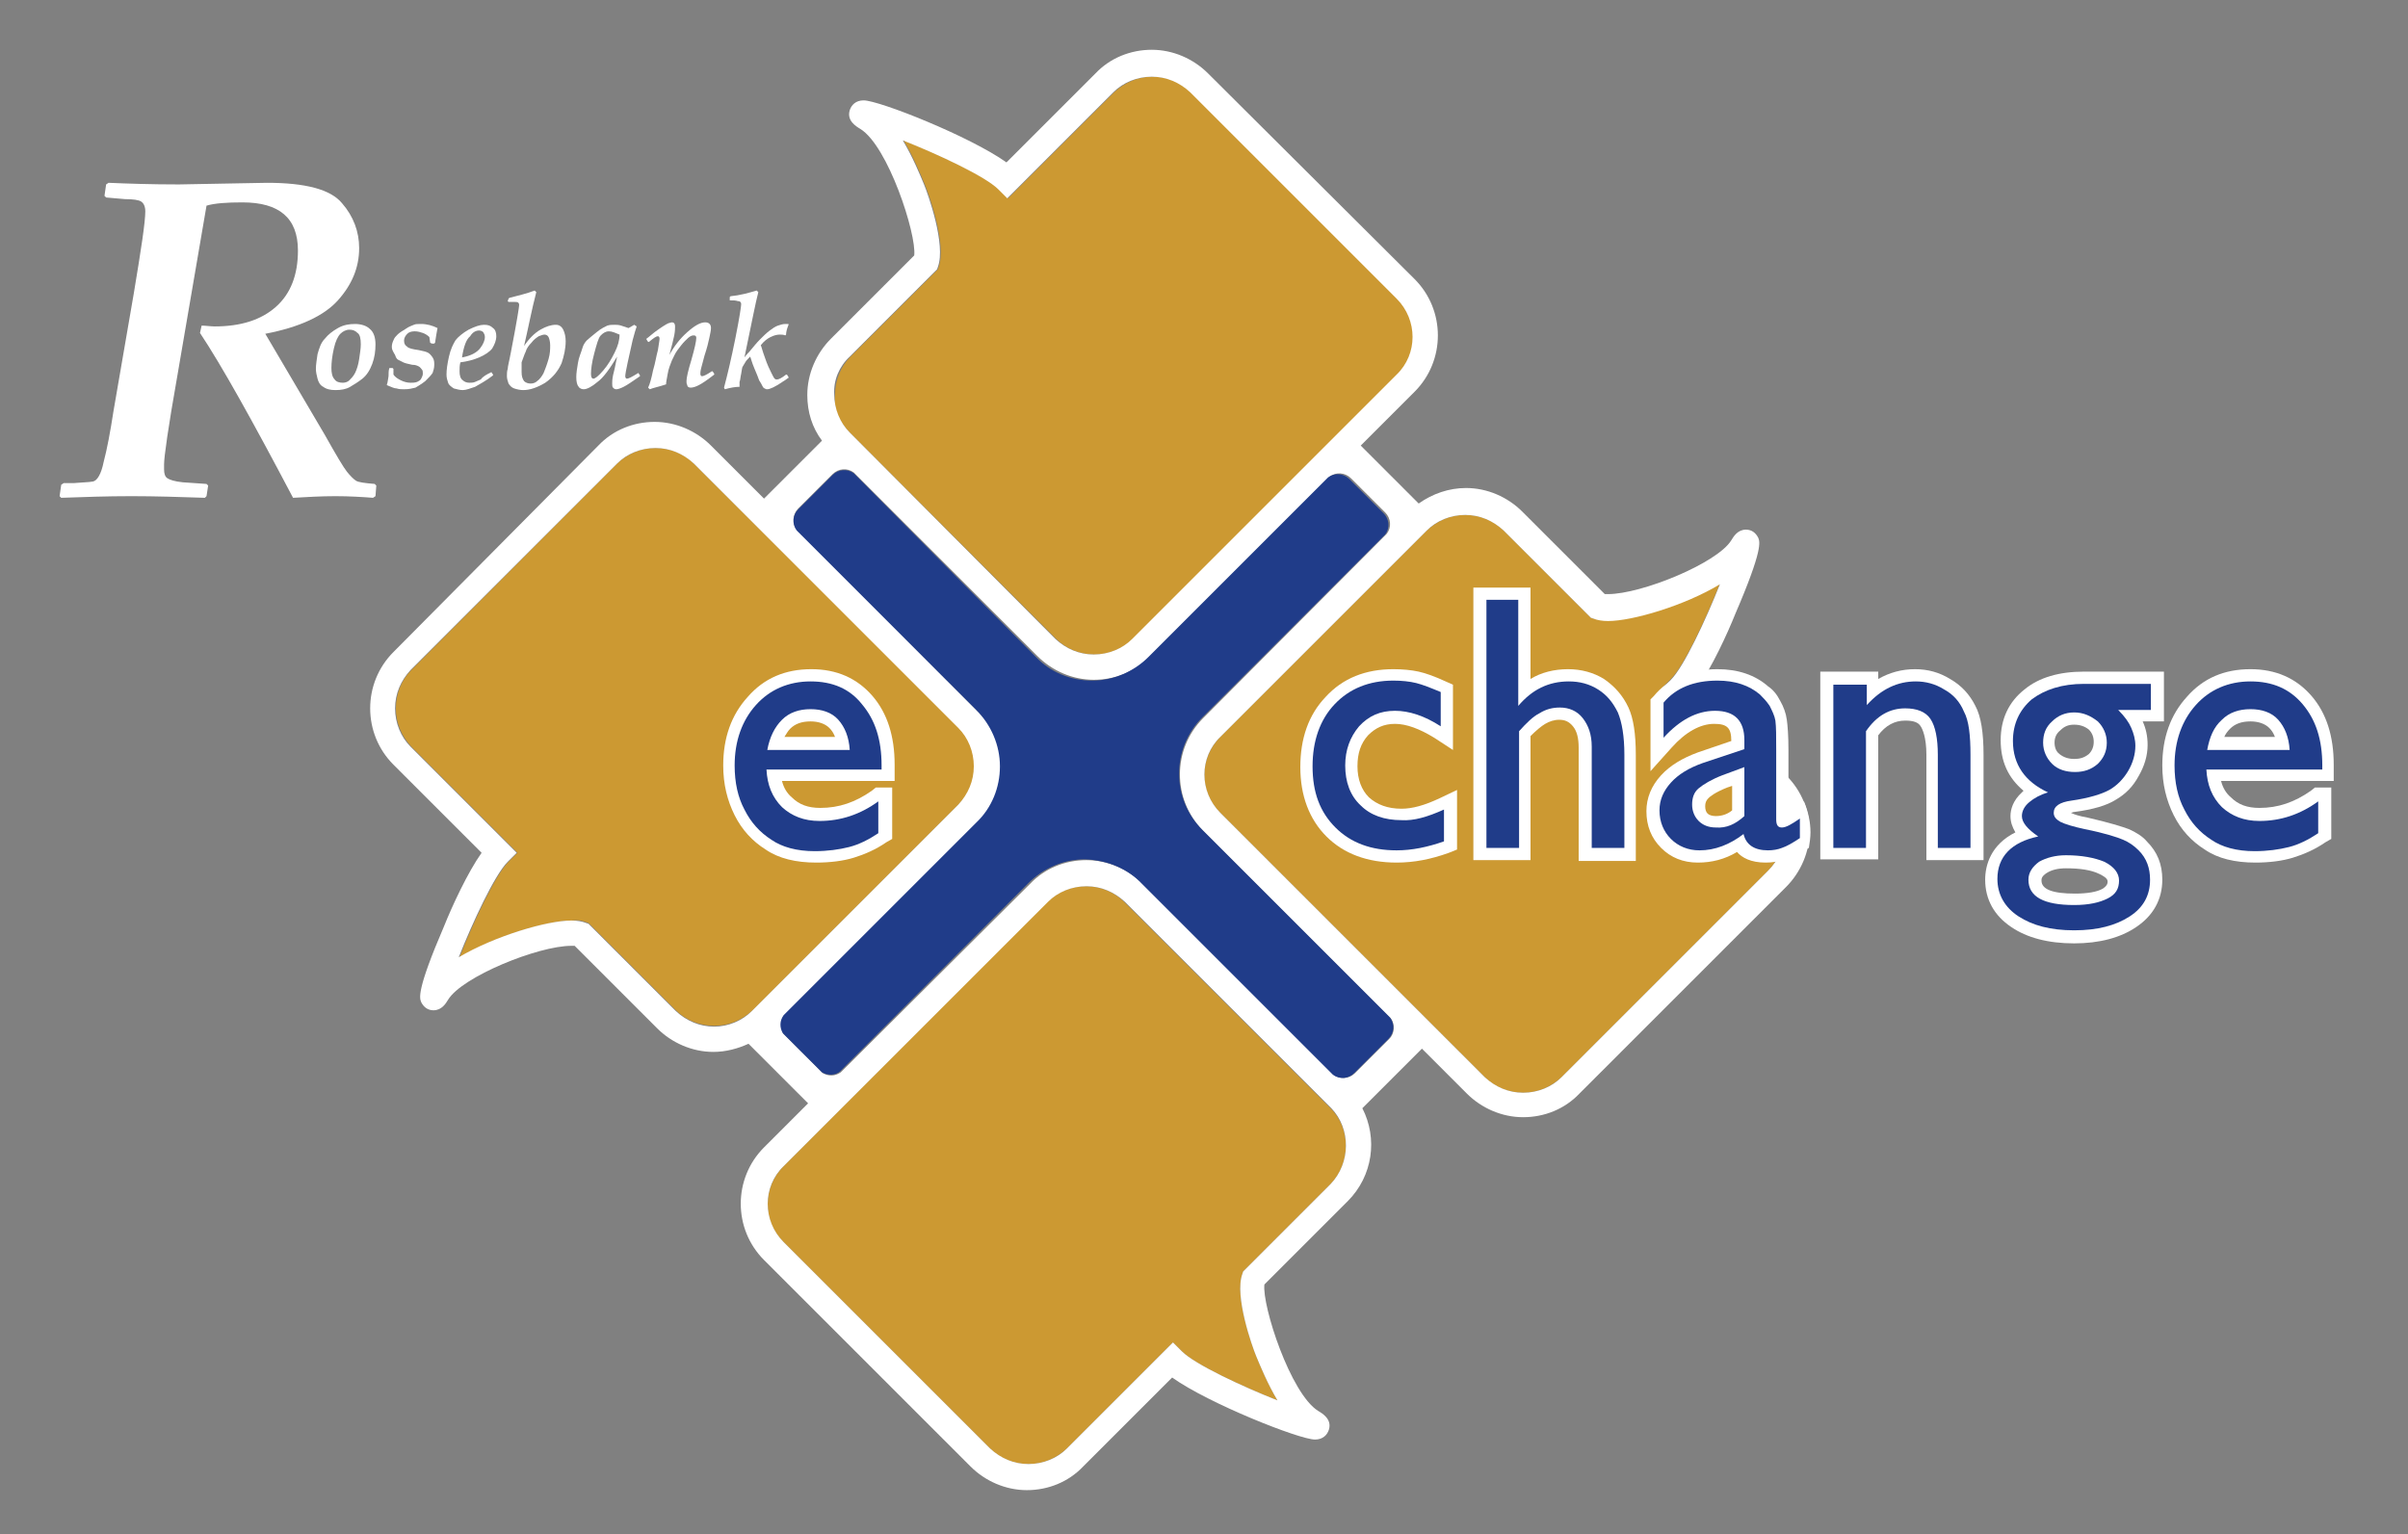 <?xml version="1.0" encoding="utf-8"?>
<!-- Generator: Adobe Illustrator 19.0.0, SVG Export Plug-In . SVG Version: 6.00 Build 0)  -->
<svg version="1.1" id="Layer_1" xmlns="http://www.w3.org/2000/svg" xmlns:xlink="http://www.w3.org/1999/xlink" x="0px" y="0px"
   viewBox="0 0 295 188" style="enable-background:new 0 0 295 188;" xml:space="preserve">
<rect x="0" y="0" width="295" height="188" fill="#808080" stroke="none"/>
<style type="text/css">
  .st0{fill:#CC9932;}
  .st1{fill:#FFFFFF;}
  .st2{fill:#203C89;}
</style>
<g>
  <path class="st0" d="M195.2,75.8l-0.3-0.1l-10.7-10.7c-1.2-1.2-2.9-1.9-4.7-1.9c-1.8,0-3.4,0.7-4.7,1.9l-25.3,25.3
    c-2.6,2.6-2.6,6.8,0,9.3l32.4,32.4c1.2,1.2,2.9,1.9,4.7,1.9c1.8,0,3.4-0.7,4.7-1.9l25.3-25.3c1.2-1.2,1.9-2.9,1.9-4.7
    c0-1.8-0.7-3.4-1.9-4.7l-13-13l1.1-1.1c1.6-1.6,4.3-7.4,6-11.7C206.4,74.1,200,76,197,76C196.3,76,195.7,75.9,195.2,75.8z"/>
  <path class="st0" d="M163,135.8l-25.3-25.3c-1.2-1.2-2.9-1.9-4.7-1.9c-1.8,0-3.4,0.7-4.7,1.9L96,142.9c-2.6,2.6-2.6,6.8,0,9.3
    l25.3,25.3c1.2,1.2,2.9,1.9,4.7,1.9s3.4-0.7,4.7-1.9l13-13l1.1,1.1c1.6,1.6,7.4,4.3,11.7,6c-1.2-2-2.1-4.2-2.6-5.4
    c-0.5-1.2-2.7-7.4-1.7-10.1l0.1-0.3l10.7-10.7C165.5,142.5,165.5,138.3,163,135.8z"/>
  <path class="st0" d="M104.1,53l25.3,25.3c1.2,1.2,2.9,1.9,4.7,1.9c1.8,0,3.4-0.7,4.7-1.9l32.4-32.4c2.6-2.6,2.6-6.8,0-9.3
    l-25.3-25.3c-1.2-1.2-2.9-1.9-4.7-1.9c-1.8,0-3.4,0.7-4.7,1.9l-13,13l-1.1-1.1c-1.6-1.6-7.4-4.3-11.7-6c1.2,2,2.1,4.2,2.6,5.4
    c0.5,1.2,2.7,7.4,1.7,10.1l-0.1,0.3l-10.7,10.7c-1.2,1.2-1.9,2.9-1.9,4.7C102.1,50.1,102.8,51.7,104.1,53z"/>
  <path class="st0" d="M71.8,113l0.3,0.1l10.7,10.7c1.2,1.2,2.9,1.9,4.7,1.9c1.8,0,3.4-0.7,4.7-1.9l25.3-25.3
    c1.2-1.2,1.9-2.9,1.9-4.7c0-1.8-0.7-3.4-1.9-4.7L85,56.8c-1.2-1.2-2.9-1.9-4.7-1.9c-1.8,0-3.4,0.7-4.7,1.9L50.4,82.1
    c-1.2,1.2-1.9,2.9-1.9,4.7c0,1.8,0.7,3.4,1.9,4.7l13,13l-1.1,1.1c-1.6,1.6-4.3,7.4-6,11.7c4.4-2.6,10.8-4.5,13.8-4.5
    C70.7,112.7,71.3,112.8,71.8,113z"/>
</g>
<path class="st1" d="M218.9,95.1L208,84.2c1.7-2.4,3.6-6.5,4.6-9c3.4-7.9,3-8.8,2.8-9.3c-0.3-0.6-0.8-1-1.5-1c-1,0-1.5,0.8-1.8,1.3
  c-1.7,2.8-11,6.6-15.1,6.6c-0.2,0-0.3,0-0.4,0l-10.1-10.1c-1.8-1.8-4.3-2.9-6.9-2.9c-2.1,0-4.1,0.7-5.8,1.9l-7.1-7.1l6.6-6.6
  c3.8-3.8,3.8-10,0-13.8L148,9c-1.8-1.8-4.3-2.9-6.9-2.9c-2.6,0-5.1,1-6.9,2.9l-10.9,10.9c-4.5-3.2-15.6-7.6-17.5-7.6
  c-1,0-1.5,0.6-1.7,1.2c-0.4,1.3,0.8,2,1.3,2.3c3.4,2.1,6.9,12.9,6.6,15.5l-10.2,10.2c-1.8,1.8-2.9,4.3-2.9,6.9c0,2.1,0.6,4,1.8,5.6
  l-7.1,7.1l-6.5-6.5c-1.8-1.8-4.3-2.9-6.9-2.9c-2.6,0-5.1,1-6.9,2.9L48.2,79.9c-3.8,3.8-3.8,10,0,13.8L59,104.5
  c-1.7,2.4-3.6,6.5-4.6,9c-3.4,7.9-3,8.8-2.8,9.3c0.3,0.6,0.8,1,1.5,1c1,0,1.5-0.8,1.8-1.3c1.7-2.8,11-6.6,15.1-6.6
  c0.2,0,0.3,0,0.4,0l10.1,10.1c1.8,1.8,4.3,2.9,6.9,2.9c1.5,0,3-0.4,4.3-1l7.3,7.3l-5.4,5.4c-3.8,3.8-3.8,10,0,13.8l25.3,25.3
  c1.8,1.8,4.3,2.9,6.9,2.9c2.6,0,5.1-1,6.9-2.9l10.9-10.9c4.5,3.2,15.6,7.6,17.5,7.6h0c1,0,1.5-0.6,1.7-1.2c0.4-1.3-0.8-2-1.3-2.3
  c-3.4-2.1-6.9-12.9-6.6-15.5l10.2-10.2c3.1-3.1,3.7-7.7,1.8-11.4l7.3-7.3l5.5,5.5c1.8,1.8,4.3,2.9,6.9,2.9c2.6,0,5.1-1,6.9-2.9
  l25.3-25.3c1.8-1.8,2.9-4.3,2.9-6.9C221.7,99.4,220.7,96.9,218.9,95.1z M104.1,43.7L114.8,33l0.1-0.3c1-2.7-1.2-8.9-1.7-10.1
  c-0.5-1.2-1.4-3.4-2.6-5.4c4.3,1.7,10.1,4.4,11.7,6l1.1,1.1l13-13c1.2-1.2,2.9-1.9,4.7-1.9c1.8,0,3.4,0.7,4.7,1.9l25.3,25.3
  c2.6,2.6,2.6,6.8,0,9.3l-32.4,32.4c-1.2,1.2-2.9,1.9-4.7,1.9c-1.8,0-3.4-0.7-4.7-1.9L104.1,53c-1.2-1.2-1.9-2.9-1.9-4.7
  C102.1,46.6,102.8,44.9,104.1,43.7z M87.5,125.8c-1.8,0-3.4-0.7-4.7-1.9l-10.7-10.7l-0.3-0.1c-0.5-0.2-1.1-0.3-1.8-0.3
  c-3,0-9.4,1.9-13.8,4.5c1.7-4.3,4.4-10.1,6-11.7l1.1-1.1l-13-13c-1.2-1.2-1.9-2.9-1.9-4.7c0-1.8,0.7-3.4,1.9-4.7l25.3-25.3
  c1.2-1.2,2.9-1.9,4.7-1.9c1.8,0,3.4,0.7,4.7,1.9l32.4,32.4c1.2,1.2,1.9,2.9,1.9,4.7c0,1.8-0.7,3.4-1.9,4.7l-25.3,25.3
  C90.9,125.1,89.2,125.8,87.5,125.8z M163,145.1l-10.7,10.7l-0.1,0.3c-1,2.7,1.2,8.9,1.7,10.1c0.5,1.2,1.4,3.4,2.6,5.4
  c-4.3-1.7-10.1-4.4-11.7-6l-1.1-1.1l-13,13c-1.2,1.2-2.9,1.9-4.7,1.9s-3.4-0.7-4.7-1.9L96,152.2c-2.6-2.6-2.6-6.8,0-9.3l32.4-32.4
  c1.2-1.2,2.9-1.9,4.7-1.9c1.8,0,3.4,0.7,4.7,1.9l25.3,25.3C165.5,138.3,165.5,142.5,163,145.1z M170.2,127.3l-4.2,4.2
  c-0.7,0.7-1.8,0.8-2.6,0.2l0,0l-23.4-23.4c-1.8-1.8-4.3-2.9-6.9-2.9c-2.6,0-5.1,1-6.9,2.9L103,131.4l0,0c-0.7,0.5-1.5,0.5-2.2,0.1
  l-4.8-4.8c-0.4-0.7-0.4-1.6,0.1-2.2l23.6-23.6c1.8-1.8,2.9-4.3,2.9-6.9c0-2.6-1-5.1-2.9-6.9L97.6,64.9l0,0c-0.6-0.8-0.5-1.9,0.2-2.6
  l4.2-4.2c0.7-0.7,1.8-0.8,2.6-0.2l0,0l22.5,22.5c1.8,1.8,4.3,2.9,6.9,2.9c2.6,0,5.1-1,6.9-2.9l22-22c0.8-0.6,1.9-0.5,2.6,0.2
  l4.2,4.2c0.7,0.7,0.8,1.8,0.2,2.6l0,0L147.4,88c-3.8,3.8-3.8,10,0,13.8l23,23l0,0C170.9,125.5,170.9,126.6,170.2,127.3z
   M216.6,106.7l-25.3,25.3c-1.2,1.2-2.9,1.9-4.7,1.9c-1.8,0-3.4-0.7-4.7-1.9l-32.4-32.4c-2.6-2.6-2.6-6.8,0-9.3l25.3-25.3
  c1.2-1.2,2.9-1.9,4.7-1.9c1.8,0,3.4,0.7,4.7,1.9l10.7,10.7l0.3,0.1c0.5,0.2,1.1,0.3,1.8,0.3c3,0,9.4-1.9,13.7-4.5
  c-1.7,4.3-4.4,10.1-6,11.7l-1.1,1.1l13,13c1.2,1.2,1.9,2.9,1.9,4.7C218.6,103.8,217.9,105.4,216.6,106.7z"/>
<path class="st1" d="M171.7,99.1c-1.7,0-3-0.5-4-1.4c-0.9-0.9-1.4-2.2-1.4-3.8c0-1.6,0.4-2.8,1.3-3.8c0.9-0.9,1.9-1.4,3.3-1.4
  c1.4,0,3,0.6,4.8,1.7l2.3,1.5v-8l-0.9-0.4c-1.3-0.6-2.4-1-3.3-1.2c-0.9-0.2-2-0.3-3.1-0.3c-3.4,0-6.2,1.1-8.3,3.4
  c-2.1,2.2-3.1,5.1-3.1,8.6c0,3.5,1.1,6.4,3.2,8.5c2.1,2.1,5,3.2,8.6,3.2c2.1,0,4.2-0.4,6.4-1.2l1-0.4v-7.3l-2.1,1
  C174.5,98.7,173,99.1,171.7,99.1z"/>
<rect x="206.5" y="84.8" class="st0" width="9.4" height="15.9"/>
<path class="st1" d="M196.5,83.2c-1.3-0.8-2.8-1.2-4.4-1.2c-1.7,0-3.3,0.4-4.6,1.2V72h-7v33.4h7V90.2c0.7-0.7,1.3-1.2,1.8-1.5
  c0.5-0.3,1.1-0.5,1.7-0.5c0.7,0,1.2,0.2,1.7,0.8c0.5,0.6,0.7,1.5,0.7,2.6v13.9h7V92.5c0-2.6-0.3-4.5-0.9-5.8
  C198.8,85.2,197.8,84.1,196.5,83.2z"/>
<path class="st1" d="M238.9,83.2c-1.3-0.8-2.7-1.2-4.3-1.2c-1.6,0-3.1,0.4-4.5,1.2v-0.9h-7.1v23h7.1V90.1c0.9-1.2,2-1.8,3.3-1.8
  c1,0,1.6,0.2,1.9,0.7c0.2,0.3,0.7,1.3,0.7,3.5v12.9h7V92.5c0-2.7-0.3-4.7-1-6C241.3,85.1,240.3,84,238.9,83.2z"/>
<path class="st1" d="M260.8,101.6c-0.8-0.3-2.4-0.8-5-1.4c-1.1-0.2-1.7-0.4-2.1-0.6c0.1,0,0.3-0.1,0.4-0.1c2.3-0.3,4-0.8,5.1-1.5
  c1.2-0.7,2.1-1.6,2.8-2.9c0.7-1.2,1.1-2.5,1.1-3.8c0-1.1-0.2-2-0.6-2.9c0,0,0,0,0,0h2.6v-6.1h-9.8c-3,0-5.5,0.7-7.3,2.2
  c-1.9,1.5-2.9,3.6-2.9,6.2c0,2.6,0.9,4.6,2.8,6.2c-0.1,0.1-0.1,0.1-0.2,0.2c-1.1,1-1.4,2.1-1.4,2.9c0,0.7,0.2,1.3,0.6,2
  c-3,1.5-3.7,4-3.7,5.8c0,2.4,1.1,4.4,3.2,5.8c1.9,1.3,4.5,2,7.7,2c3.1,0,5.7-0.7,7.6-2c2.1-1.4,3.2-3.4,3.2-5.8
  c0-1.9-0.6-3.4-1.9-4.7C262.5,102.5,261.7,102,260.8,101.6z M251.7,91c0-0.6,0.2-1.1,0.7-1.5c0.5-0.5,1-0.7,1.7-0.7
  c0.7,0,1.3,0.2,1.8,0.6c0.4,0.4,0.6,0.9,0.6,1.5c0,0.6-0.2,1.1-0.6,1.5c-0.5,0.4-1,0.6-1.8,0.6c-0.7,0-1.3-0.2-1.8-0.6
  C251.9,92.1,251.7,91.6,251.7,91z M258.2,108c0,0.2,0,0.5-0.6,0.9c-0.7,0.4-1.9,0.6-3.4,0.6c-2.7,0-4.1-0.5-4.1-1.6
  c0-0.2,0-0.5,0.6-0.9c0.6-0.4,1.4-0.6,2.4-0.6c1.7,0,3.1,0.2,4.1,0.7C257.6,107.3,258.2,107.6,258.2,108z"/>
<path class="st1" d="M221.4,104l0.2-0.1c0.1-0.6,0.2-1.3,0.2-1.9c0-1.3-0.3-2.6-0.8-3.8l-1.3,0.9c-0.2,0.2-0.4,0.3-0.6,0.4v-7.6
  c0-1.8-0.1-3-0.2-3.7c-0.1-0.8-0.4-1.6-0.8-2.3c-0.4-0.8-0.9-1.4-1.5-1.8c-1.6-1.4-3.7-2.1-6.2-2.1c-3.3,0-6,1.1-7.8,3.3l-0.4,0.4
  v8.8l2.6-2.9c1.7-1.9,3.5-2.9,5.2-2.9c1.6,0,2.1,0.5,2.1,2.1l-4.1,1.4c-1.9,0.7-3.4,1.6-4.5,2.8c-1.2,1.3-1.8,2.8-1.8,4.4
  c0,1.8,0.6,3.3,1.8,4.5c1.2,1.2,2.7,1.8,4.5,1.8c1.7,0,3.3-0.4,4.8-1.3c0.6,0.7,1.7,1.3,3.5,1.3c0.8,0,1.5-0.1,2.3-0.4
  C219.6,105.1,220.4,104.7,221.4,104z M212.2,99.3c-0.6,0.5-1.3,0.7-2,0.7c-0.4,0-0.8-0.1-1-0.3c-0.2-0.2-0.3-0.5-0.3-0.9
  c0-0.4,0.1-0.7,0.4-1c0.2-0.2,0.8-0.7,2.3-1.3l0.6-0.2V99.3z"/>
<path class="st1" d="M283.6,96.5l-0.5,0.4c-2,1.4-4,2.1-6.3,2.1c-1.5,0-2.6-0.4-3.5-1.3c-0.6-0.5-1-1.2-1.2-2h10.4h2.2h0.9h0.3v-2
  c0-3.5-0.9-6.3-2.7-8.4c-1.9-2.2-4.4-3.3-7.5-3.3c-3.2,0-5.8,1.1-7.8,3.4c-2,2.2-3,5-3,8.4c0,2.3,0.5,4.3,1.4,6.1
  c0.9,1.8,2.2,3.2,3.8,4.2c1.6,1.1,3.7,1.6,6.2,1.6c1.7,0,3.3-0.2,4.6-0.6c1.3-0.4,2.7-1,4-1.9l0.7-0.4v-6.3H283.6z M273.2,89.3
  c0.6-0.6,1.4-0.9,2.5-0.9c1,0,1.8,0.3,2.3,0.8c0.3,0.3,0.5,0.6,0.7,1.1h-6.2C272.6,90,272.9,89.6,273.2,89.3z"/>
<path class="st1" d="M107.3,96.5l-0.5,0.4c-2,1.4-4,2.1-6.3,2.1c-1.5,0-2.6-0.4-3.5-1.3c-0.6-0.5-1-1.2-1.2-2h10.4h2.2h0.9h0.3v-2
  c0-3.5-0.9-6.3-2.7-8.4c-1.9-2.2-4.4-3.3-7.5-3.3c-3.2,0-5.8,1.1-7.8,3.4c-2,2.2-3,5-3,8.4c0,2.3,0.5,4.3,1.4,6.1
  c0.9,1.8,2.2,3.2,3.8,4.2c1.6,1.1,3.7,1.6,6.2,1.6c1.7,0,3.3-0.2,4.6-0.6c1.3-0.4,2.7-1,4-1.9l0.7-0.4v-6.3H107.3z M96.8,89.3
  c0.6-0.6,1.4-0.9,2.5-0.9c1,0,1.8,0.3,2.3,0.8c0.3,0.3,0.5,0.6,0.7,1.1h-6.2C96.3,90,96.5,89.6,96.8,89.3z"/>
<path class="st2" d="M139.9,108.3l23.4,23.4l0,0c0.8,0.6,1.9,0.5,2.6-0.2l4.2-4.2c0.7-0.7,0.8-1.8,0.2-2.6l0,0l-23-23
  c-3.8-3.8-3.8-10,0-13.8l22.4-22.4l0,0c0.6-0.8,0.5-1.9-0.2-2.6l-4.2-4.2c-0.7-0.7-1.8-0.8-2.6-0.2l-22,22c-1.8,1.8-4.3,2.9-6.9,2.9
  c-2.6,0-5.1-1-6.9-2.9L104.6,58l0,0c-0.8-0.6-1.9-0.5-2.6,0.2l-4.2,4.2c-0.7,0.7-0.8,1.8-0.2,2.6l0,0L119.6,87
  c1.8,1.8,2.9,4.3,2.9,6.9c0,2.6-1,5.1-2.9,6.9L96,124.4c-0.5,0.7-0.5,1.5-0.1,2.2l4.8,4.8c0.7,0.4,1.6,0.4,2.2-0.1l0,0l23.1-23.1
  c1.8-1.8,4.3-2.9,6.9-2.9C135.6,105.4,138.1,106.4,139.9,108.3z"/>
<g>
  <path class="st1" d="M38.7,45.2c0-0.5,0.1-1.1,0.2-1.8c0.2-0.7,0.4-1.4,0.9-1.9c0.4-0.5,0.9-0.9,1.6-1.3c0.7-0.4,1.4-0.5,2.1-0.5
    c0.7,0,1.4,0.2,1.8,0.6c0.5,0.4,0.7,1.1,0.7,1.9c0,0.8-0.1,1.6-0.4,2.4c-0.3,0.8-0.7,1.4-1.2,1.8c-0.5,0.4-1,0.7-1.5,1
    c-0.5,0.3-1.1,0.4-1.8,0.4c-0.6,0-1.1-0.1-1.5-0.4c-0.4-0.2-0.6-0.6-0.7-1C38.8,46,38.7,45.6,38.7,45.2z M40.6,45.1
    c0,0.6,0.1,1.1,0.4,1.4c0.2,0.3,0.6,0.4,1,0.4c0.3,0,0.6-0.1,0.8-0.3c0.2-0.2,0.5-0.5,0.7-0.9c0.2-0.4,0.4-1,0.5-1.7
    c0.1-0.7,0.2-1.3,0.2-1.8c0-0.7-0.1-1.2-0.4-1.4c-0.3-0.3-0.6-0.4-1-0.4c-0.4,0-0.8,0.2-1.1,0.5c-0.3,0.3-0.6,0.9-0.8,1.8
    C40.7,43.6,40.6,44.4,40.6,45.1z"/>
  <path class="st1" d="M47.7,45.1h0.4l0.1,0.1l0,0.7c0.2,0.3,0.5,0.5,0.9,0.7c0.4,0.2,0.8,0.3,1.2,0.3c0.3,0,0.5,0,0.8-0.1
    c0.2-0.1,0.4-0.2,0.5-0.4c0.1-0.2,0.2-0.4,0.2-0.6c0-0.2,0-0.4-0.1-0.5c-0.1-0.1-0.2-0.3-0.4-0.4c-0.2-0.1-0.4-0.2-0.8-0.2
    c-0.5-0.1-0.9-0.2-1.1-0.3s-0.4-0.2-0.6-0.3c-0.2-0.1-0.3-0.3-0.4-0.6C48.1,43,48,42.8,48,42.5s0.1-0.6,0.2-0.8
    c0.1-0.3,0.3-0.5,0.5-0.7c0.2-0.2,0.5-0.4,1-0.7c0.4-0.3,0.8-0.4,1-0.5c0.2-0.1,0.5-0.1,0.9-0.1c0.7,0,1.4,0.2,2,0.5
    c-0.1,0.5-0.2,1.1-0.3,1.8l-0.1,0.1h-0.3L52.7,42l-0.1-0.7c-0.2-0.2-0.5-0.4-0.8-0.5c-0.3-0.1-0.6-0.2-1-0.2
    c-0.4,0-0.7,0.1-0.9,0.3c-0.2,0.2-0.4,0.5-0.4,0.8c0,0.4,0.1,0.6,0.4,0.8c0.2,0.2,0.7,0.3,1.4,0.4c0.5,0.1,0.9,0.2,1.1,0.3
    c0.2,0.1,0.4,0.3,0.6,0.6c0.2,0.3,0.2,0.6,0.2,0.9c0,0.4-0.1,0.7-0.2,1c-0.2,0.3-0.5,0.6-0.9,1c-0.5,0.4-0.9,0.6-1.2,0.8
    c-0.4,0.1-0.8,0.2-1.4,0.2c-0.3,0-0.6,0-0.9-0.1c-0.3,0-0.7-0.2-1.2-0.4l0-0.1c0.1-0.2,0.1-0.5,0.2-1
    C47.6,45.7,47.6,45.4,47.7,45.1L47.7,45.1z"/>
  <path class="st1" d="M60.2,45.6l0.2,0.3l0,0.1c-0.9,0.7-1.7,1.1-2.2,1.4c-0.6,0.2-1.1,0.4-1.5,0.4c-0.4,0-0.7-0.1-1.1-0.2
    c-0.3-0.2-0.6-0.4-0.7-0.7c-0.1-0.3-0.2-0.6-0.2-1c0-0.6,0.1-1.3,0.3-2.2c0.2-0.9,0.5-1.5,0.8-2c0.3-0.4,0.9-0.9,1.6-1.3
    c0.8-0.4,1.4-0.6,1.9-0.6c0.5,0,0.8,0.1,1.1,0.4c0.3,0.2,0.4,0.6,0.4,1c0,0.5-0.2,1-0.5,1.5c-0.3,0.4-0.9,0.8-1.6,1.1
    c-0.7,0.3-1.5,0.5-2.3,0.6c-0.1,0.4-0.1,0.7-0.1,1.1c0,0.5,0.1,0.9,0.4,1.1c0.2,0.2,0.5,0.3,0.8,0.3c0.2,0,0.5,0,0.7-0.1
    s0.5-0.2,0.7-0.3C59.2,46.1,59.6,45.9,60.2,45.6L60.2,45.6z M56.6,43.8c1.1-0.2,1.8-0.6,2.2-1.1c0.4-0.5,0.6-1,0.6-1.4
    c0-0.3-0.1-0.4-0.2-0.6c-0.1-0.1-0.3-0.2-0.5-0.2c-0.4,0-0.8,0.2-1.1,0.7C57.1,41.6,56.8,42.5,56.6,43.8z"/>
  <path class="st1" d="M65.5,35.6l0.2,0.2c-0.6,2.3-1,4.5-1.5,6.6c0.6-0.9,1.3-1.6,2-2c0.7-0.4,1.3-0.6,1.9-0.6
    c0.4,0,0.7,0.2,0.9,0.6c0.2,0.4,0.3,0.9,0.3,1.4c0,0.9-0.2,1.8-0.5,2.7c-0.4,0.9-1,1.7-2,2.4c-1,0.6-1.9,0.9-2.7,0.9
    c-0.4,0-0.8-0.1-1.1-0.2c-0.3-0.1-0.5-0.3-0.7-0.6c-0.1-0.3-0.2-0.6-0.2-0.9c0-0.3,0-0.6,0.1-0.9c0-0.3,0.2-1,0.4-2.1
    c0.7-3.6,1-5.5,1-5.7c0-0.1,0-0.2-0.1-0.3s-0.2-0.1-0.4-0.1c-0.2,0-0.4,0-0.8,0l-0.1-0.1l0.1-0.3l0.1-0.1
    C63.5,36.2,64.5,36,65.5,35.6z M63.9,45.6c0,0.5,0.1,0.8,0.3,1.1c0.2,0.2,0.5,0.3,0.8,0.3c0.3,0,0.6-0.1,0.8-0.3
    c0.3-0.2,0.6-0.6,0.8-1c0.2-0.5,0.4-1,0.6-1.7c0.2-0.7,0.2-1.2,0.2-1.7c0-0.4-0.1-0.8-0.2-1c-0.1-0.2-0.3-0.3-0.5-0.3
    c-0.2,0-0.4,0.1-0.7,0.2c-0.3,0.2-0.6,0.4-0.9,0.8c-0.3,0.3-0.6,0.7-0.7,1.1c-0.2,0.4-0.3,0.8-0.5,1.3
    C63.9,44.7,63.9,45.1,63.9,45.6z"/>
  <path class="st1" d="M78.2,45.7l0.2,0.3l0,0.1c-1,0.7-1.6,1.1-2,1.3s-0.7,0.3-0.9,0.3c-0.2,0-0.3-0.1-0.4-0.2s-0.1-0.3-0.1-0.5
    c0-0.2,0-0.5,0.1-1c0.1-0.4,0.3-1.2,0.5-2.3c-0.9,1.5-1.7,2.6-2.4,3.1c-0.7,0.6-1.3,0.9-1.7,0.9c-0.2,0-0.5-0.1-0.6-0.3
    c-0.2-0.2-0.3-0.6-0.3-1.2c0-0.5,0.1-1.1,0.2-1.7c0.1-0.7,0.4-1.3,0.6-2c0.1-0.3,0.3-0.6,0.5-0.8c0.2-0.2,0.6-0.5,1.2-1
    c0.6-0.5,1.1-0.7,1.3-0.8c0.3-0.1,0.6-0.1,0.9-0.1c0.2,0,0.5,0,0.8,0.1c0.3,0.1,0.6,0.2,0.9,0.3l0.7-0.4L78,40
    c-0.1,0.3-0.3,0.9-0.5,1.7l-0.6,2.7c-0.2,0.9-0.3,1.5-0.3,1.7c0,0.2,0.1,0.3,0.2,0.3C77,46.4,77.4,46.2,78.2,45.7L78.2,45.7z
     M75.9,41c-0.5-0.2-0.9-0.4-1.3-0.4c-0.4,0-0.7,0.2-1,0.5c-0.3,0.3-0.5,1.1-0.8,2.2c-0.3,1.1-0.4,2-0.4,2.5c0,0.4,0.1,0.6,0.3,0.6
    c0.2,0,0.6-0.3,1.2-1c0.6-0.7,1-1.4,1.4-2.2C75.7,42.4,75.9,41.7,75.9,41z"/>
  <path class="st1" d="M79.6,47.7l-0.2-0.2c0.2-0.4,0.4-1.1,0.6-2.1c0.3-1,0.4-1.8,0.6-2.5c0.1-0.7,0.2-1.2,0.2-1.4
    c0-0.2-0.1-0.3-0.2-0.3c-0.2,0-0.5,0.2-1.1,0.7l-0.1,0l-0.2-0.3l0-0.1c0.3-0.2,0.6-0.5,1-0.8c0.4-0.3,0.7-0.5,1-0.7
    c0.3-0.2,0.5-0.3,0.7-0.4c0.1,0,0.3-0.1,0.4-0.1c0.3,0,0.4,0.2,0.4,0.5c0,0.2,0,0.6-0.1,1.1c-0.1,0.5-0.3,1.3-0.6,2.4
    c0.6-1.1,1.3-2,2.2-2.8c0.9-0.8,1.6-1.2,2.2-1.2c0.4,0,0.7,0.2,0.7,0.7c0,0.3-0.1,0.7-0.2,1.2c-0.1,0.5-0.3,1.3-0.6,2.2
    c-0.2,0.7-0.3,1.2-0.4,1.5c-0.1,0.4-0.1,0.6-0.1,0.7c0,0.2,0.1,0.3,0.2,0.3c0.2,0,0.6-0.2,1.2-0.6l0.1,0l0.2,0.3l0,0.1
    c-0.9,0.7-1.5,1.1-1.9,1.3s-0.7,0.3-1,0.3c-0.2,0-0.4-0.1-0.4-0.3c-0.1-0.2-0.1-0.3-0.1-0.5c0-0.4,0.2-1.3,0.6-2.6
    c0.4-1.4,0.6-2.3,0.6-2.7c0-0.2-0.1-0.3-0.3-0.3c-0.1,0-0.2,0-0.4,0.1c-0.2,0.1-0.4,0.3-0.7,0.6c-0.3,0.3-0.6,0.7-0.9,1.1
    c-0.3,0.4-0.5,0.9-0.7,1.3c-0.2,0.5-0.4,1-0.5,1.6c-0.1,0.6-0.2,1-0.2,1.3C80.7,47.4,80.1,47.5,79.6,47.7z"/>
  <path class="st1" d="M89.4,36.8L89.4,36.8l0-0.4l0.1-0.1c1.1-0.1,2.2-0.4,3.2-0.7l0.2,0.2c-0.3,1.1-0.8,3.7-1.7,8
    c0,0,0.2-0.3,0.6-0.7c0.5-0.6,0.9-1.1,1.3-1.5c0.4-0.4,0.8-0.8,1.2-1.1c0.4-0.3,0.7-0.5,1-0.6c0.3-0.1,0.6-0.2,0.9-0.2
    c0.1,0,0.3,0,0.4,0l0,0.1c-0.2,0.5-0.3,0.9-0.3,1.2l-0.1,0.1C96,41,95.7,41,95.5,41c-0.3,0-0.7,0.1-1.1,0.3s-0.8,0.5-1.2,1
    c0.1,0.2,0.2,0.7,0.5,1.5c0.3,0.9,0.6,1.5,0.8,1.9c0.2,0.4,0.3,0.6,0.4,0.7c0.1,0.1,0.2,0.1,0.3,0.1c0.2,0,0.6-0.2,1.1-0.6l0.1,0
    l0.2,0.3l0,0.1c-0.2,0.1-0.4,0.3-0.6,0.4c-1,0.7-1.7,1-2,1c-0.1,0-0.2,0-0.3-0.1c-0.1,0-0.2-0.1-0.3-0.3c-0.1-0.2-0.2-0.4-0.4-0.7
    c-0.1-0.3-0.3-0.8-0.6-1.5c-0.3-0.7-0.4-1.2-0.5-1.4c-0.3,0.3-0.5,0.5-0.6,0.7c-0.1,0.2-0.2,0.3-0.3,0.5c-0.1,0.1-0.1,0.4-0.2,0.9
    c-0.1,0.4-0.1,0.8-0.2,1c0,0.2,0,0.4,0,0.6c-0.5,0-1.1,0.1-1.8,0.3l-0.1-0.2c0.4-1.5,0.9-3.6,1.4-6.1c0.5-2.5,0.7-3.9,0.7-4.1
    c0-0.1,0-0.2-0.1-0.3c-0.1-0.1-0.2-0.1-0.3-0.1C90.1,36.8,89.8,36.8,89.4,36.8z"/>
</g>
<g>
  <g>
    <path class="st2" d="M176.9,99.2v3.9c-2,0.7-3.9,1.1-5.8,1.1c-3.1,0-5.6-0.9-7.5-2.8c-1.9-1.9-2.8-4.3-2.8-7.5
      c0-3.1,0.9-5.7,2.7-7.6c1.8-1.9,4.2-2.9,7.2-2.9c1,0,2,0.1,2.8,0.3c0.8,0.2,1.8,0.6,3,1.1v4.2c-2-1.3-3.9-1.9-5.6-1.9
      c-1.8,0-3.2,0.6-4.4,1.9c-1.1,1.3-1.7,2.9-1.7,4.8c0,2,0.6,3.7,1.9,4.9c1.2,1.2,2.9,1.8,5,1.8C173.2,100.6,174.9,100.1,176.9,99.2
      z"/>
    <path class="st2" d="M182,73.5h4v13c1.7-2,3.7-3,6.2-3c1.3,0,2.5,0.3,3.6,1c1.1,0.7,1.8,1.6,2.4,2.8c0.5,1.2,0.8,2.9,0.8,5.2v11.4
      h-4V91.5c0-1.5-0.4-2.6-1.1-3.5s-1.7-1.3-2.8-1.3c-0.9,0-1.7,0.2-2.5,0.7c-0.8,0.4-1.6,1.2-2.5,2.2v14.3h-4V73.5z"/>
    <path class="st2" d="M217.6,91.9v8.5c0,0.7,0.2,1,0.7,1c0.5,0,1.2-0.4,2.2-1.1v2.4c-0.9,0.6-1.6,1-2.2,1.2
      c-0.5,0.2-1.1,0.3-1.7,0.3c-1.7,0-2.7-0.7-3-2c-1.7,1.3-3.5,2-5.4,2c-1.4,0-2.6-0.5-3.5-1.4c-0.9-0.9-1.4-2.1-1.4-3.5
      c0-1.3,0.5-2.4,1.4-3.4c0.9-1,2.2-1.8,3.9-2.4l5.1-1.7v-1.1c0-2.4-1.2-3.6-3.6-3.6c-2.2,0-4.3,1.1-6.3,3.3v-4.3
      c1.5-1.8,3.7-2.7,6.6-2.7c2.2,0,3.9,0.6,5.2,1.7c0.4,0.4,0.8,0.8,1.2,1.4c0.3,0.6,0.6,1.2,0.7,1.8
      C217.6,89.1,217.6,90.2,217.6,91.9z M213.7,100V94l-2.7,1c-1.3,0.5-2.3,1.1-2.9,1.6c-0.6,0.5-0.8,1.2-0.8,2c0,0.8,0.3,1.5,0.8,2
      c0.5,0.5,1.2,0.8,2.1,0.8C211.5,101.5,212.6,101,213.7,100z"/>
    <path class="st2" d="M228.7,83.9v2.5c1.8-2,3.8-2.9,6-2.9c1.2,0,2.4,0.3,3.5,1c1.1,0.6,1.9,1.5,2.4,2.7c0.6,1.1,0.8,2.9,0.8,5.3
      v11.4h-4V92.5c0-2-0.3-3.5-0.9-4.4c-0.6-0.9-1.7-1.3-3.1-1.3c-1.9,0-3.5,0.9-4.8,2.8v14.3h-4v-20H228.7z"/>
    <path class="st2" d="M246.6,90.8c0-2.1,0.8-3.8,2.3-5.1c1.6-1.2,3.7-1.9,6.4-1.9h8.2V87h-4c0.8,0.8,1.3,1.5,1.6,2.2
      c0.3,0.7,0.5,1.4,0.5,2.2c0,1-0.3,2.1-0.9,3.1c-0.6,1-1.4,1.8-2.3,2.3c-0.9,0.5-2.5,1-4.6,1.3c-1.5,0.2-2.2,0.7-2.2,1.5
      c0,0.5,0.3,0.8,0.8,1.1c0.6,0.3,1.6,0.6,3,0.9c2.5,0.5,4,1,4.7,1.3c0.7,0.3,1.3,0.7,1.9,1.3c1,1,1.4,2.2,1.4,3.6
      c0,1.9-0.8,3.4-2.5,4.5c-1.7,1.1-3.9,1.7-6.8,1.7c-2.9,0-5.1-0.6-6.8-1.7c-1.7-1.1-2.6-2.7-2.6-4.6c0-2.7,1.7-4.5,5-5.2
      c-1.3-0.9-2-1.7-2-2.5c0-0.6,0.3-1.2,0.9-1.7c0.6-0.5,1.3-0.9,2.3-1.2C248.1,95.8,246.6,93.7,246.6,90.8z M253.1,104.8
      c-1.3,0-2.4,0.3-3.3,0.8c-0.8,0.6-1.3,1.3-1.3,2.2c0,2.1,1.9,3.1,5.6,3.1c1.8,0,3.1-0.3,4.1-0.8c1-0.5,1.4-1.2,1.4-2.2
      c0-0.9-0.6-1.7-1.8-2.3C256.6,105.1,255,104.8,253.1,104.8z M254.1,87.3c-1.1,0-2,0.4-2.7,1.1c-0.8,0.7-1.1,1.6-1.1,2.6
      c0,1,0.4,1.9,1.1,2.6c0.7,0.7,1.7,1,2.8,1c1.1,0,2-0.3,2.8-1c0.7-0.7,1.1-1.5,1.1-2.6c0-1-0.4-1.9-1.1-2.6
      C256.1,87.7,255.2,87.3,254.1,87.3z"/>
    <path class="st2" d="M284.4,94.3h-14.1c0.1,1.9,0.7,3.4,1.9,4.6c1.2,1.1,2.7,1.7,4.6,1.7c2.6,0,5-0.8,7.2-2.4v3.9
      c-1.2,0.8-2.4,1.4-3.6,1.7c-1.2,0.3-2.6,0.5-4.2,0.5c-2.2,0-4-0.5-5.3-1.4c-1.4-0.9-2.5-2.1-3.3-3.7c-0.8-1.5-1.2-3.3-1.2-5.4
      c0-3,0.9-5.5,2.6-7.4c1.7-1.9,4-2.9,6.7-2.9c2.7,0,4.8,0.9,6.4,2.8c1.6,1.9,2.4,4.3,2.4,7.5V94.3z M270.4,91.9h10.1
      c-0.1-1.6-0.6-2.8-1.4-3.7c-0.8-0.9-2-1.3-3.4-1.3c-1.4,0-2.6,0.4-3.5,1.3C271.2,89.1,270.7,90.3,270.4,91.9z"/>
  </g>
  <path class="st2" d="M108,94.3H93.9c0.1,1.9,0.7,3.4,1.9,4.6c1.2,1.1,2.7,1.7,4.6,1.7c2.6,0,5-0.8,7.2-2.4v3.9
    c-1.2,0.8-2.4,1.4-3.6,1.7c-1.2,0.3-2.6,0.5-4.2,0.5c-2.2,0-4-0.5-5.3-1.4c-1.4-0.9-2.5-2.1-3.3-3.7c-0.8-1.5-1.2-3.3-1.2-5.4
    c0-3,0.9-5.5,2.6-7.4c1.7-1.9,4-2.9,6.7-2.9c2.7,0,4.8,0.9,6.3,2.8c1.6,1.9,2.4,4.3,2.4,7.5V94.3z M94,91.9h10.1
    c-0.1-1.6-0.6-2.8-1.4-3.7c-0.8-0.9-2-1.3-3.4-1.3c-1.4,0-2.6,0.4-3.5,1.3C94.9,89.1,94.3,90.3,94,91.9z"/>
</g>
<g>
  <path class="st1" d="M39.8,53.3c1.4,2.5,2.3,4,2.7,4.5s0.8,0.9,1.1,1.1c0.3,0.2,1.1,0.3,2.3,0.4l0.2,0.2l-0.1,1.3l-0.3,0.2
    c-1.3-0.1-2.9-0.2-4.6-0.2c-1.7,0-3.5,0.1-5.2,0.2c-5-9.5-8.8-16.3-11.4-20.2l0.2-0.9c0.5,0,1.1,0.1,1.6,0.1c3.2,0,5.7-0.8,7.5-2.4
    c1.8-1.6,2.7-3.9,2.7-6.9c0-4-2.3-5.9-6.8-5.9c-1.9,0-3.4,0.1-4.4,0.4l-3.6,21c-1.1,6.2-1.6,9.8-1.6,10.7v0.6
    c0,0.5,0.1,0.9,0.4,1.1s0.9,0.4,1.9,0.5l2.9,0.2l0.2,0.2l-0.2,1.3l-0.2,0.2c-3-0.1-6-0.2-9-0.2c-3,0-5.8,0.1-8.6,0.2l-0.2-0.2
    l0.2-1.4l0.3-0.2L9,59.2c1.1-0.1,1.9-0.1,2.4-0.2s1-0.9,1.3-2.4c0.4-1.5,0.8-3.6,1.2-6.2l2.5-14.5c0.9-5.4,1.4-8.7,1.4-10
    c0-0.6-0.2-1-0.5-1.2c-0.3-0.2-1-0.3-2-0.3L13,24.2L12.8,24l0.2-1.4l0.3-0.2c2.3,0.1,5.2,0.2,8.6,0.2l10.8-0.2
    c4.7,0,7.8,0.8,9.2,2.5c1.4,1.6,2.1,3.5,2.1,5.5c0,2.4-0.9,4.5-2.6,6.4c-1.7,1.9-4.7,3.3-8.9,4.1L39.8,53.3z"/>
</g>
</svg>
